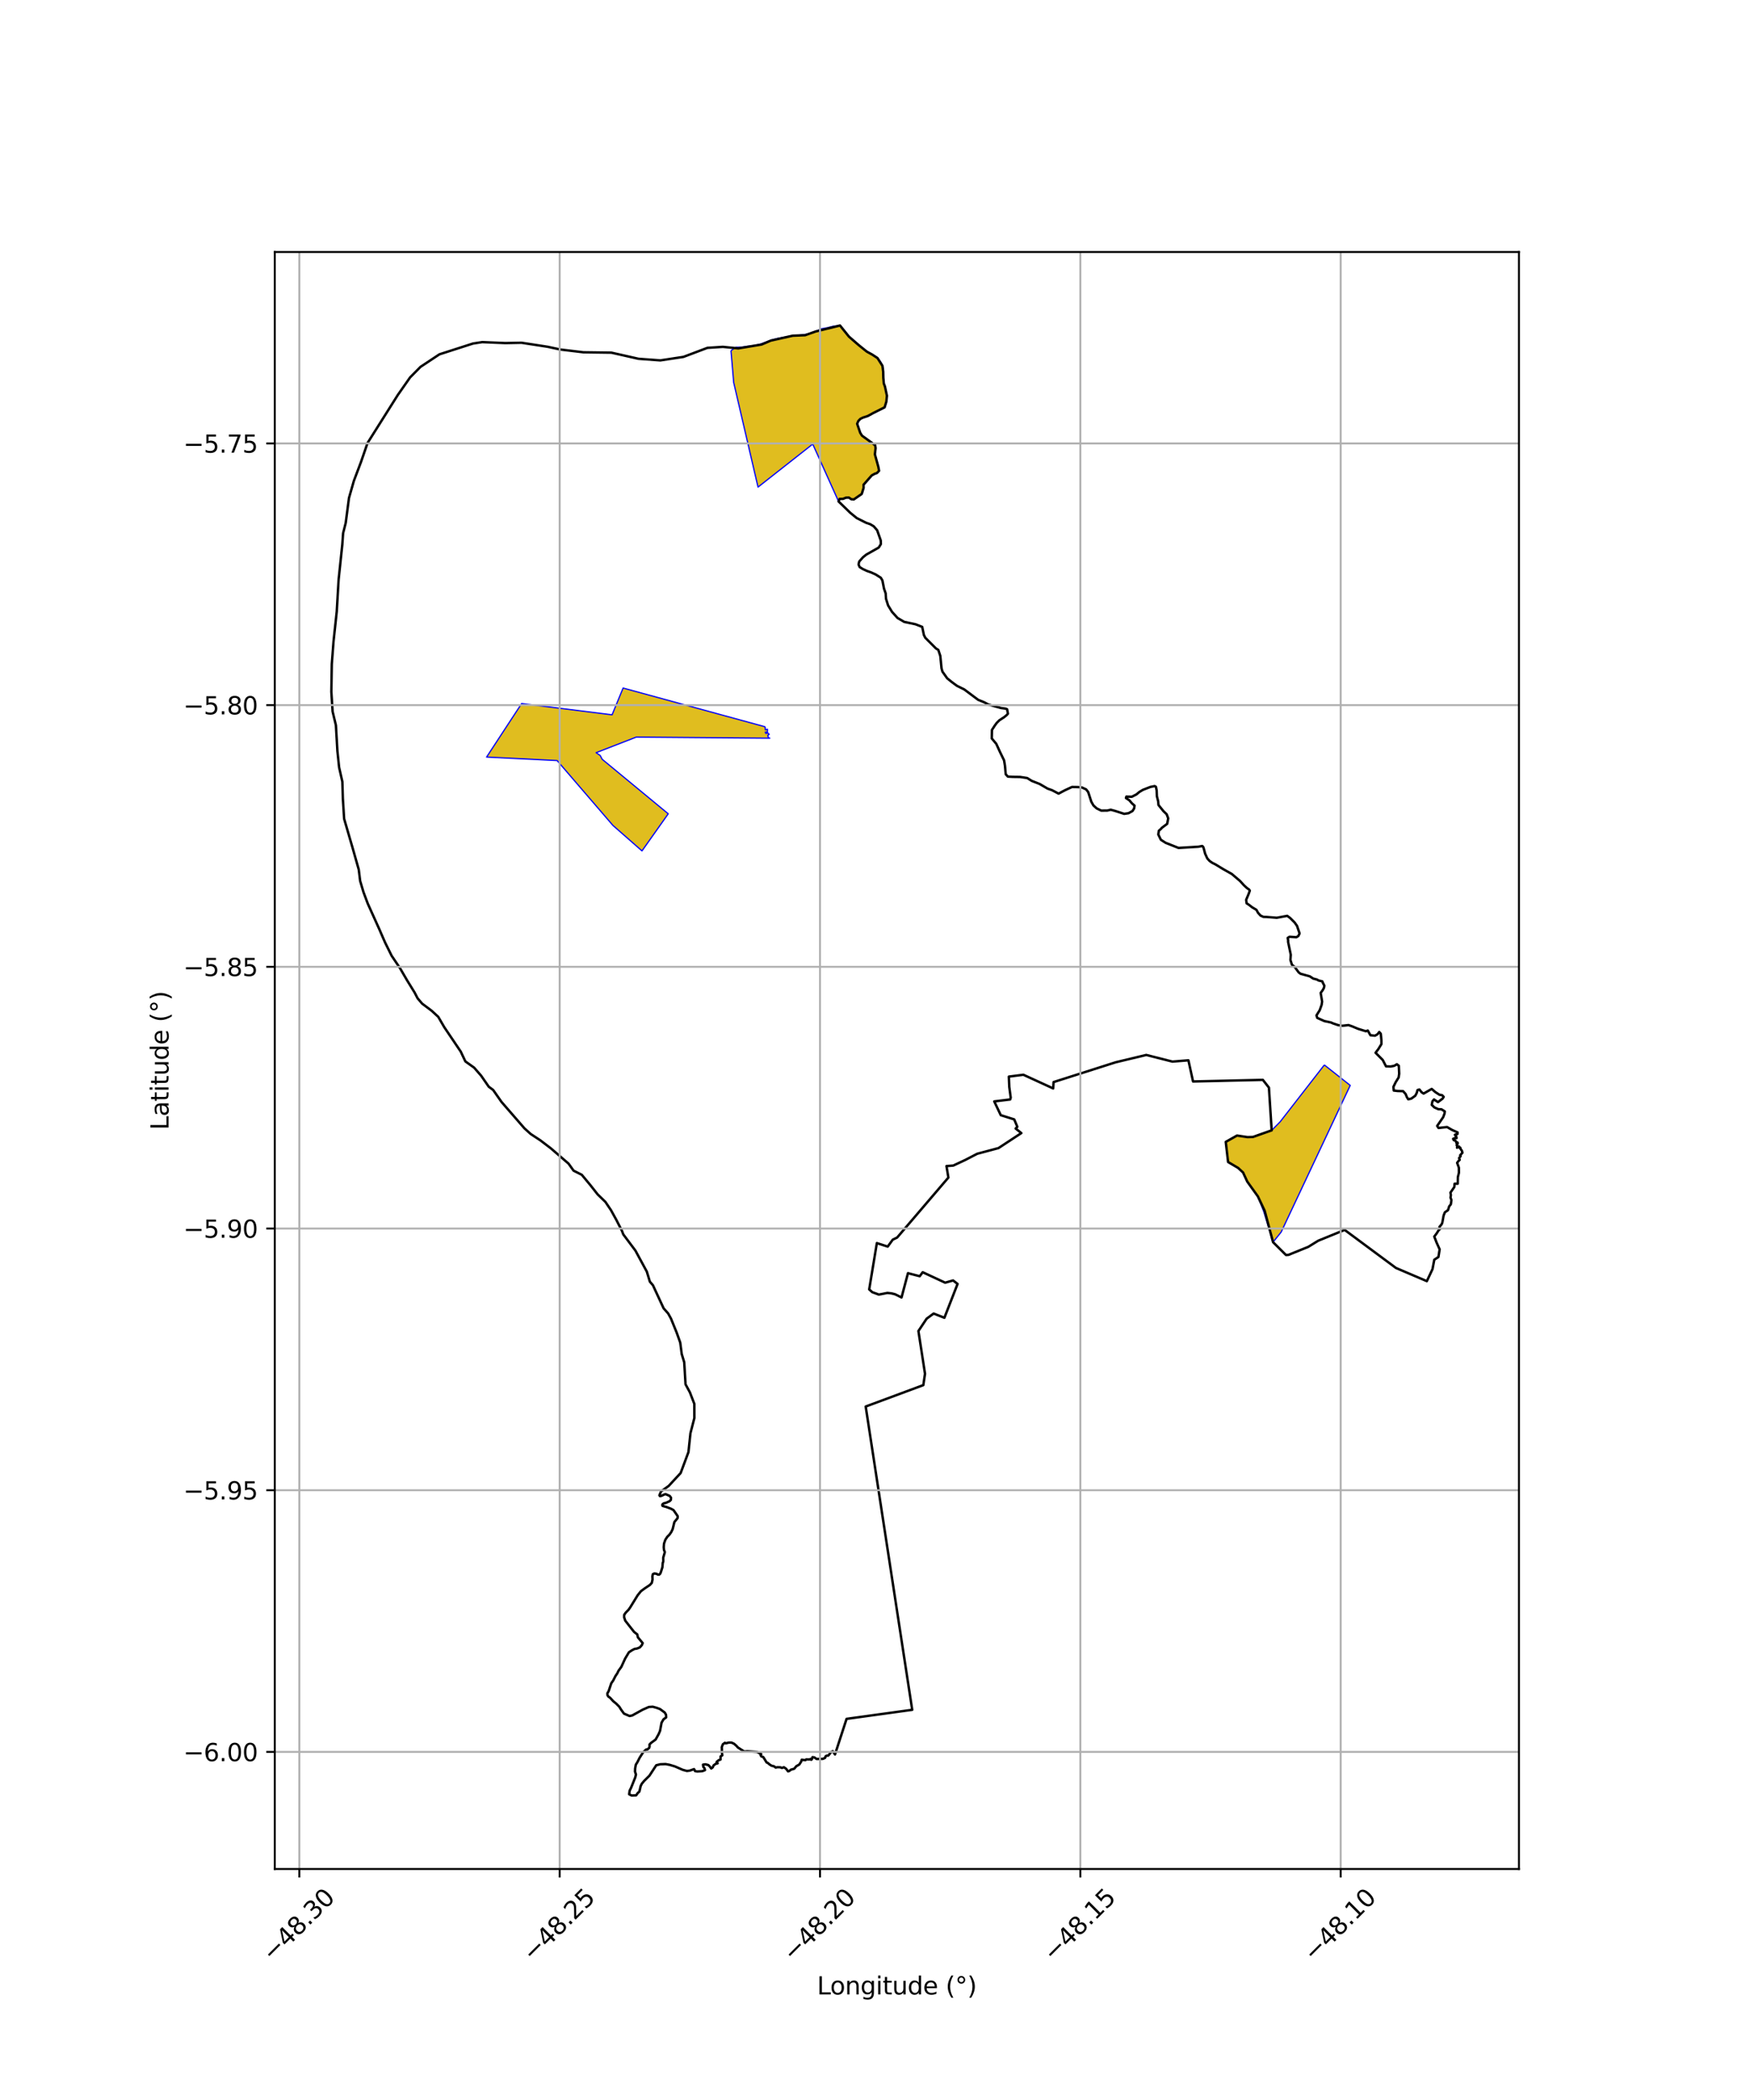 <?xml version="1.0" encoding="utf-8" standalone="no"?>
<!DOCTYPE svg PUBLIC "-//W3C//DTD SVG 1.1//EN"
  "http://www.w3.org/Graphics/SVG/1.1/DTD/svg11.dtd">
<svg xmlns:xlink="http://www.w3.org/1999/xlink" width="720pt" height="864pt" viewBox="0 0 720 864" xmlns="http://www.w3.org/2000/svg" version="1.1">
 <defs>
  <style type="text/css">*{stroke-linejoin: round; stroke-linecap: butt}</style>
 </defs>
 <g id="figure_1">
  <g id="patch_1">
   <path d="M 0 864 
L 720 864 
L 720 0 
L 0 0 
z
" style="fill: #ffffff"/>
  </g>
  <g id="axes_1">
   <g id="patch_2">
    <path d="M 113.059 768.96 
L 624.941 768.96 
L 624.941 103.68 
L 113.059 103.68 
z
" style="fill: #ffffff"/>
   </g>
   <g id="PatchCollection_1">
    <path d="M 314.812 299.025 
L 314.868 299.849 
L 314.886 300.275 
L 315.776 300.049 
L 315.744 301.163 
L 314.865 301.213 
L 315.046 301.752 
L 316.015 301.611 
L 316.46 302.137 
L 315.882 302.562 
L 316.126 303.458 
L 316.719 303.725 
L 261.792 303.265 
L 261.524 303.368 
L 245.249 309.675 
L 246.947 310.835 
L 247.751 312.382 
L 272.292 332.643 
L 274.936 334.813 
L 264.132 350.085 
L 252.156 339.585 
L 229.213 312.912 
L 200.192 311.48 
L 214.615 289.453 
L 251.826 294.094 
L 256.362 283.082 
L 314.812 299.025 
" clip-path="url(#p21a86782b3)" style="fill: #e0bd1f; stroke: #0000ff; stroke-width: 0.5"/>
    <path d="M 300.745 144.283 
L 302.722 142.907 
L 305.119 142.813 
L 307.549 142.463 
L 310.178 142.174 
L 312.711 141.622 
L 315.06 140.772 
L 317.487 139.86 
L 319.985 139.218 
L 322.64 138.743 
L 325.204 138.337 
L 327.899 138.022 
L 330.552 137.7 
L 333.059 137.286 
L 335.449 136.395 
L 337.906 135.274 
L 340.376 134.851 
L 342.979 134.175 
L 345.632 133.959 
L 346.3 134.904 
L 346.966 135.829 
L 347.722 136.672 
L 348.555 137.609 
L 349.371 138.53 
L 350.215 139.465 
L 351.161 140.342 
L 352.232 141.268 
L 353.363 142.008 
L 354.325 142.807 
L 355.566 143.857 
L 356.63 144.663 
L 357.761 145.396 
L 358.897 145.906 
L 359.898 146.635 
L 361.001 147.307 
L 361.864 148.248 
L 362.563 149.288 
L 363.067 150.507 
L 363.378 151.665 
L 363.372 152.937 
L 363.341 154.142 
L 363.427 155.42 
L 363.602 156.661 
L 363.627 157.798 
L 364.086 158.99 
L 364.391 160.304 
L 364.657 161.549 
L 364.908 162.81 
L 364.788 163.886 
L 364.683 165.2 
L 364.406 166.427 
L 363.953 167.594 
L 362.858 168.341 
L 361.641 168.729 
L 360.406 169.355 
L 359.297 169.925 
L 358.251 170.56 
L 357.07 171.146 
L 355.981 171.475 
L 354.995 171.836 
L 353.978 172.34 
L 353.168 173.18 
L 352.653 174.344 
L 353.036 175.607 
L 353.431 176.811 
L 353.919 178.066 
L 354.661 179.249 
L 355.69 180.148 
L 356.76 180.803 
L 358.087 181.626 
L 359.206 182.433 
L 360.068 183.176 
L 360.242 184.38 
L 360.02 185.481 
L 359.953 186.931 
L 360.259 188.107 
L 360.549 189.204 
L 360.956 190.576 
L 361.38 192.101 
L 361.676 193.703 
L 360.81 194.608 
L 359.862 194.941 
L 358.648 195.617 
L 357.588 196.598 
L 356.915 197.645 
L 356.183 198.433 
L 355.292 199.431 
L 355.3 200.751 
L 355.079 202.015 
L 354.541 203.233 
L 353.436 203.933 
L 352.32 204.811 
L 351.27 205.491 
L 350.228 205.392 
L 349.262 204.71 
L 348.026 204.763 
L 346.851 205.24 
L 345.432 205.269 
L 345.008 206.313 
L 334.384 182.71 
L 311.872 200.415 
L 301.861 157.378 
L 300.745 144.283 
" clip-path="url(#p21a86782b3)" style="fill: #e0bd1f; stroke: #0000ff; stroke-width: 0.5"/>
    <path d="M 544.867 438.145 
L 555.52 446.565 
L 527.097 506.928 
L 523.773 511.057 
L 519.93 498.447 
L 517.51 492.207 
L 513.162 486.149 
L 511.43 482.406 
L 509.39 480.515 
L 505.27 478.09 
L 504.309 469.804 
L 508.943 467.193 
L 513.614 467.899 
L 515.497 467.778 
L 523.2 465.054 
L 526.663 461.566 
L 544.867 438.145 
" clip-path="url(#p21a86782b3)" style="fill: #e0bd1f; stroke: #0000ff; stroke-width: 0.5"/>
   </g>
   <g id="PatchCollection_2">
    <path d="M 272.007 613.566 
L 275.107 611.366 
L 280.041 606.045 
L 283.25 597.428 
L 284.066 589.67 
L 285.676 583.448 
L 285.666 577.586 
L 283.837 572.845 
L 282.047 569.53 
L 281.506 560.478 
L 280.485 557.098 
L 279.869 552.39 
L 278.407 548.284 
L 276.065 542.511 
L 274.882 540.371 
L 273.041 538.306 
L 268.621 528.756 
L 267.376 527.324 
L 266.112 523.17 
L 261.425 514.528 
L 256.439 507.871 
L 255.88 506.394 
L 253.534 501.812 
L 251.37 497.891 
L 249.088 494.511 
L 245.893 491.409 
L 242.888 487.592 
L 239.364 483.345 
L 235.983 481.641 
L 233.911 478.742 
L 226.614 472.441 
L 222.341 469.184 
L 218.345 466.556 
L 215.76 464.221 
L 206.356 453.392 
L 202.887 448.435 
L 201.093 447.111 
L 197.934 442.549 
L 195.044 439.241 
L 191.461 436.691 
L 189.583 432.694 
L 182.782 422.607 
L 180.303 418.341 
L 177.58 415.843 
L 173.684 412.921 
L 171.811 410.724 
L 170.565 408.327 
L 167.476 403.319 
L 164.569 398.328 
L 161.146 393.254 
L 158.433 387.775 
L 156.025 382.232 
L 151.321 371.798 
L 149.556 367.082 
L 148.18 362.454 
L 147.598 357.758 
L 145.203 349.315 
L 141.585 336.873 
L 141.058 328.504 
L 140.856 321.612 
L 139.519 315.704 
L 138.826 309.119 
L 138.2 298.392 
L 136.84 292.738 
L 136.326 284.641 
L 136.509 273.265 
L 137.218 263.933 
L 138.551 251.598 
L 139.301 238.629 
L 140.828 224.116 
L 141.168 219.347 
L 142.234 215.152 
L 143.578 204.881 
L 145.577 197.881 
L 148.523 190.076 
L 151.218 182.251 
L 163.646 162.543 
L 168.734 155.267 
L 172.993 150.951 
L 180.801 145.776 
L 194.6 141.339 
L 198.415 140.751 
L 207.885 141.15 
L 214.553 141.017 
L 225.375 142.685 
L 230.64 143.816 
L 240.02 144.937 
L 251.537 145.092 
L 262.698 147.614 
L 271.682 148.277 
L 281.197 146.832 
L 291.052 143.114 
L 297.409 142.705 
L 303.743 143.335 
L 313.316 141.75 
L 317.118 140.139 
L 326.137 138.122 
L 331.255 137.915 
L 335.572 136.38 
L 345.603 133.92 
L 349.296 138.51 
L 353.421 142.084 
L 356.63 144.663 
L 358.897 145.906 
L 361.021 147.307 
L 363.067 150.507 
L 363.372 152.937 
L 363.427 155.42 
L 363.627 157.798 
L 364.086 158.99 
L 364.908 162.81 
L 364.683 165.2 
L 363.953 167.594 
L 359.297 169.925 
L 357.07 171.146 
L 354.995 171.836 
L 353.978 172.34 
L 353.168 173.18 
L 352.653 174.344 
L 353.919 178.066 
L 354.661 179.249 
L 360.068 183.176 
L 360.242 184.38 
L 359.953 186.931 
L 361.38 192.101 
L 361.676 193.703 
L 360.81 194.608 
L 359.862 194.941 
L 358.648 195.617 
L 355.292 199.431 
L 355.3 200.751 
L 354.541 203.233 
L 351.27 205.491 
L 350.228 205.392 
L 349.262 204.71 
L 348.026 204.763 
L 346.851 205.24 
L 345.432 205.269 
L 345.008 206.313 
L 349.786 210.946 
L 352.471 213.141 
L 356.31 215.073 
L 358.054 215.682 
L 359.495 216.556 
L 360.89 218.18 
L 362.367 222.357 
L 362.418 223.848 
L 361.544 225.273 
L 356.399 228.191 
L 355.046 229.289 
L 353.511 231.024 
L 353.235 232.23 
L 353.675 233.293 
L 354.935 234.083 
L 356.625 234.875 
L 358.479 235.537 
L 360.265 236.352 
L 362.382 237.692 
L 363.046 238.807 
L 363.71 242.192 
L 364.387 244.144 
L 364.527 246.336 
L 365.385 249.083 
L 367.008 251.742 
L 369.275 254.253 
L 372.036 255.867 
L 376.637 256.829 
L 379.419 257.916 
L 380.111 261.237 
L 380.703 262.414 
L 385.061 266.774 
L 386.05 267.392 
L 386.868 269.866 
L 387.373 274.967 
L 387.752 276.329 
L 389.688 279.061 
L 391.578 280.595 
L 393.709 282.161 
L 396.739 283.666 
L 402.413 287.912 
L 404.899 288.93 
L 406.657 289.854 
L 411.809 291.297 
L 413.772 291.555 
L 414.353 291.807 
L 414.687 293.633 
L 414.14 294.243 
L 413.17 295.04 
L 411.179 296.333 
L 410.112 297.388 
L 409.31 298.481 
L 408.119 300.314 
L 408.049 303.822 
L 409.895 306.032 
L 411.374 309.281 
L 413.107 312.844 
L 413.474 315.07 
L 413.781 318.553 
L 414.674 319.514 
L 416.641 319.624 
L 419.715 319.663 
L 422.624 320.11 
L 424.501 321.279 
L 427.749 322.557 
L 431.008 324.456 
L 432.843 325.106 
L 435.534 326.521 
L 438.276 325.065 
L 441.05 323.789 
L 443.55 323.827 
L 445.171 324.002 
L 446.863 324.779 
L 447.715 325.875 
L 449.005 329.864 
L 449.879 331.388 
L 451.189 332.588 
L 453.069 333.497 
L 455.525 333.49 
L 456.991 333.151 
L 458.691 333.605 
L 462.511 334.841 
L 464.308 334.578 
L 465.939 333.674 
L 466.607 332.636 
L 466.786 331.471 
L 465.652 330.451 
L 464.692 329.3 
L 463.246 328.33 
L 463.428 327.736 
L 463.819 327.77 
L 465.668 327.813 
L 467.585 326.822 
L 468.709 325.878 
L 470.228 324.958 
L 473.315 323.765 
L 475.057 323.424 
L 475.58 323.714 
L 475.881 325.219 
L 475.97 327.566 
L 476.499 329.7 
L 476.634 331.208 
L 478.675 333.732 
L 479.989 334.989 
L 480.635 336.687 
L 480.212 338.944 
L 477.922 340.663 
L 477.775 340.913 
L 476.782 341.803 
L 476.556 343.334 
L 477.612 345.499 
L 479.554 346.752 
L 484.874 348.859 
L 493.04 348.367 
L 494.599 348.073 
L 494.987 348.364 
L 495.277 349.148 
L 495.804 351.179 
L 496.706 353.161 
L 497.662 354.222 
L 498.729 354.974 
L 500.029 355.62 
L 503.357 357.641 
L 506.812 359.587 
L 510.192 362.471 
L 511.81 364.245 
L 513.001 365.344 
L 513.942 366.006 
L 514.205 366.45 
L 513.749 367.738 
L 512.701 370.223 
L 512.896 371.649 
L 513.898 372.301 
L 515.176 373.29 
L 516.927 374.332 
L 517.593 375.555 
L 518.616 376.692 
L 519.823 377.24 
L 521.125 377.266 
L 525.295 377.597 
L 529.601 376.812 
L 530.745 377.644 
L 532.67 379.565 
L 533.639 380.944 
L 534.681 384.037 
L 534.188 385.087 
L 533.375 385.601 
L 530.566 385.413 
L 529.794 385.889 
L 529.971 386.867 
L 529.96 387.531 
L 531.062 392.806 
L 530.92 394.966 
L 531.542 396.924 
L 532.704 397.868 
L 534.308 400.057 
L 535.081 400.634 
L 538.911 401.703 
L 540.246 402.597 
L 541.85 403.018 
L 542.468 403.391 
L 544.029 403.758 
L 544.29 404.396 
L 544.875 405.531 
L 544.707 406.447 
L 544.203 407.375 
L 543.366 408.507 
L 543.953 412.061 
L 543.755 413.423 
L 542.967 415.63 
L 541.63 417.772 
L 541.956 418.791 
L 544.861 420.093 
L 547.597 420.678 
L 548.49 421.071 
L 550.519 421.754 
L 552.273 422.029 
L 554.827 421.749 
L 556.31 422.269 
L 558.718 423.277 
L 561.975 424.287 
L 562.735 423.986 
L 563.837 425.928 
L 565.717 426.113 
L 566.797 425.491 
L 567.455 424.587 
L 568.096 425.311 
L 568.357 428.06 
L 568.357 429.572 
L 567.091 431.619 
L 565.947 433.139 
L 568.889 436.093 
L 570.248 438.719 
L 572.155 438.784 
L 573.619 438.509 
L 574.718 437.855 
L 575.515 438.495 
L 575.663 441.758 
L 575.441 443.295 
L 574.235 445.233 
L 573.297 447.158 
L 573.434 448.682 
L 574.959 448.864 
L 577.269 448.939 
L 578.311 450.102 
L 578.829 451.382 
L 579.399 452.283 
L 580.662 451.987 
L 582.261 450.837 
L 582.873 449.697 
L 583.211 448.489 
L 583.981 448.244 
L 584.884 449.391 
L 585.721 449.924 
L 589.041 448.017 
L 590.517 449.294 
L 592.23 450.415 
L 593.311 450.58 
L 593.972 451.278 
L 593.524 452.005 
L 591.626 453.439 
L 589.99 452.353 
L 589.345 453.114 
L 589.057 454.56 
L 590.136 455.608 
L 591.781 456.359 
L 593.039 456.385 
L 594.424 457.26 
L 594.327 458.138 
L 593.769 459.633 
L 591.291 463.236 
L 591.851 464.09 
L 595.373 463.7 
L 597.424 464.885 
L 599.691 465.904 
L 599.656 466.549 
L 598.586 466.877 
L 599.194 467.73 
L 599.269 468.263 
L 598.762 468.19 
L 597.864 468.539 
L 598.123 469.094 
L 598.587 469.175 
L 599.14 469.729 
L 599.193 470.232 
L 599.699 470.081 
L 599.757 470.482 
L 599.301 471.114 
L 599.537 471.507 
L 599.466 472.206 
L 599.934 471.686 
L 600.375 471.767 
L 600.394 472.2 
L 600.83 472.244 
L 600.873 472.633 
L 601.5 473.515 
L 601.674 474.285 
L 600.751 475.309 
L 600.954 475.669 
L 600.3 476.486 
L 600.561 477.203 
L 600.003 477.747 
L 599.506 478.424 
L 600.228 480.434 
L 600.243 482.516 
L 599.806 484.273 
L 599.759 487.001 
L 598.463 487.025 
L 598.36 488.355 
L 596.762 490.661 
L 596.924 491.668 
L 596.788 492.77 
L 597.15 493.711 
L 596.926 495.49 
L 596.241 496.323 
L 595.747 497.901 
L 594.469 498.77 
L 593.938 500.122 
L 593.45 502.849 
L 593.177 503.641 
L 592.223 504.792 
L 592.435 505.66 
L 591.815 506.275 
L 591.124 507.395 
L 590.103 508.765 
L 591.065 511.256 
L 592.316 514.019 
L 591.809 517.167 
L 590.11 518.284 
L 589.376 522.147 
L 587.045 527.104 
L 574.346 521.685 
L 553.236 506.027 
L 542.36 510.465 
L 538.256 512.996 
L 530.124 516.289 
L 529.091 516.349 
L 523.773 511.057 
L 520.311 498.138 
L 517.51 492.207 
L 513.162 486.149 
L 511.43 482.406 
L 509.39 480.515 
L 505.27 478.09 
L 504.309 469.804 
L 508.943 467.193 
L 513.222 467.84 
L 515.497 467.778 
L 523.2 465.054 
L 522.072 447.476 
L 519.576 444.288 
L 490.855 444.951 
L 488.942 436.239 
L 482.365 436.771 
L 471.599 434.04 
L 459.025 437.053 
L 433.476 445.196 
L 433.309 447.816 
L 421.047 442.186 
L 415.07 442.952 
L 415.246 447.208 
L 415.837 451.61 
L 415.613 452.354 
L 409.065 453.152 
L 411.743 458.816 
L 417.275 460.555 
L 418.563 463.601 
L 417.87 464.313 
L 420.208 466.183 
L 410.812 472.356 
L 402.044 474.698 
L 397.184 477.22 
L 392.207 479.546 
L 389.406 479.758 
L 390.191 484.488 
L 369.113 509.158 
L 367.309 510.031 
L 365.226 512.883 
L 360.765 511.447 
L 357.61 530.496 
L 358.864 531.625 
L 361.58 532.628 
L 365.093 531.943 
L 366.74 532.122 
L 368.278 532.504 
L 370.918 533.814 
L 373.564 523.826 
L 378.396 525.073 
L 379.63 523.429 
L 388.869 527.734 
L 392.127 526.812 
L 393.973 528.246 
L 388.547 542.179 
L 384.127 540.424 
L 381.234 542.558 
L 377.863 547.621 
L 380.578 565.211 
L 379.883 569.878 
L 356.173 578.686 
L 375.309 703.465 
L 348.304 707.191 
L 343.539 721.829 
L 342.615 720.498 
L 341.984 720.802 
L 340.798 722.286 
L 340.092 722.333 
L 339.668 722.593 
L 339.461 723.246 
L 338.542 723.649 
L 335.974 723.698 
L 335.046 723.05 
L 334.282 722.943 
L 334.012 723.842 
L 333.717 724.025 
L 333.616 723.672 
L 333.026 723.885 
L 331.697 723.86 
L 331.38 724.179 
L 329.845 724.014 
L 329.656 724.721 
L 328.837 725.99 
L 327.602 726.681 
L 326.784 727.707 
L 325.371 728.115 
L 324.744 728.631 
L 324.233 728.792 
L 323.394 727.689 
L 322.505 727.089 
L 321.737 727.382 
L 320.981 727.114 
L 319.894 727.072 
L 319.132 727.229 
L 318.449 726.7 
L 317.448 726.469 
L 316.585 725.926 
L 315.847 725.278 
L 315.417 725.147 
L 314.043 722.924 
L 313.21 722.614 
L 312.897 722.011 
L 313.194 721.712 
L 311.424 720.779 
L 307.468 720.527 
L 306.213 720.634 
L 303.576 718.955 
L 302.942 718.242 
L 302 717.431 
L 300.98 716.957 
L 299.806 716.954 
L 298.615 717.259 
L 298.239 717.042 
L 297.397 717.65 
L 296.947 718.883 
L 297.006 719.606 
L 296.988 720.859 
L 297.181 722.186 
L 296.463 722.637 
L 296.436 723.93 
L 295.681 724.207 
L 294.842 724.879 
L 295.257 725.482 
L 294.473 725.68 
L 293.595 726.328 
L 293.255 727.13 
L 292.621 727.605 
L 292.077 726.848 
L 291.42 726.19 
L 290.229 725.892 
L 289.232 726.039 
L 289.386 726.966 
L 289.844 727.519 
L 290.05 728.279 
L 289.137 728.647 
L 288.579 728.737 
L 286.841 728.836 
L 285.966 728.677 
L 285.561 727.865 
L 283.789 728.479 
L 282.633 728.631 
L 280.887 728.155 
L 277.651 726.746 
L 275.503 726.105 
L 273.836 725.794 
L 271.656 725.869 
L 269.995 726.285 
L 267.191 730.574 
L 265.041 732.697 
L 264.066 733.862 
L 263.594 734.816 
L 263.066 737.11 
L 262.407 737.681 
L 261.721 738.663 
L 259.847 738.72 
L 258.851 738.214 
L 259.051 736.738 
L 259.626 735.602 
L 261.357 731.285 
L 261.651 730.086 
L 261.266 728.883 
L 261.32 727.571 
L 261.608 726.012 
L 262.209 725.068 
L 263.171 723.185 
L 264.591 720.949 
L 265.865 719.783 
L 266.378 719.76 
L 267.116 719.105 
L 267.241 718.585 
L 267.238 717.721 
L 267.813 717.12 
L 269.742 715.693 
L 270.973 713.487 
L 271.562 712.124 
L 272.185 708.759 
L 272.984 707.385 
L 274.081 706.584 
L 274.013 705.483 
L 273.491 704.585 
L 271.534 703.151 
L 270.139 702.637 
L 268.556 702.198 
L 266.928 702.306 
L 264.422 703.414 
L 260.096 705.802 
L 259.022 706.022 
L 256.723 705.028 
L 255.558 703.427 
L 254.76 702.158 
L 253.513 700.906 
L 252.305 699.93 
L 250.996 698.489 
L 250.276 698.006 
L 249.93 697.422 
L 249.891 696.677 
L 250.408 695.81 
L 251.501 692.535 
L 252.293 691.405 
L 253.213 689.581 
L 253.956 688.481 
L 254.505 687.353 
L 255.636 685.794 
L 257.205 682.379 
L 258.749 679.801 
L 260.044 678.945 
L 261.072 678.414 
L 262.049 678.27 
L 263.232 677.8 
L 264.069 676.856 
L 264.415 676.007 
L 262.44 673.634 
L 262.196 672.449 
L 260.876 671.412 
L 257.263 666.813 
L 256.783 665.385 
L 256.806 664.415 
L 257.444 663.481 
L 258.628 662.268 
L 259.287 661.324 
L 262.342 656.359 
L 263.697 654.669 
L 265.287 653.491 
L 267.366 652.11 
L 268.177 651.228 
L 268.462 649.847 
L 268.411 648.527 
L 268.591 647.673 
L 269.208 647.367 
L 270.134 647.512 
L 270.649 647.828 
L 271.204 647.851 
L 271.661 647.422 
L 271.917 646.769 
L 272.536 644.78 
L 272.667 643.097 
L 272.893 642.402 
L 272.875 640.84 
L 273.542 638.578 
L 273.187 637.714 
L 273.076 636.594 
L 273.203 635.046 
L 273.75 633.49 
L 274.55 632.269 
L 275.46 631.361 
L 276.175 630.332 
L 276.756 629.117 
L 277.463 626.206 
L 278.785 624.599 
L 278.821 623.78 
L 277.115 621.315 
L 276.136 620.76 
L 274.199 620.025 
L 272.6 619.57 
L 272.47 619.168 
L 272.667 618.779 
L 273.252 618.461 
L 273.951 618.319 
L 275.475 617.642 
L 276.014 617.095 
L 276.075 616.194 
L 275.545 615.469 
L 273.805 614.714 
L 273.135 614.955 
L 272.181 615.421 
L 271.524 615.553 
L 271.301 615.2 
L 272.007 613.566 
L 272.007 613.566 
" clip-path="url(#p21a86782b3)" style="fill: none; stroke: #000000"/>
   </g>
   <g id="matplotlib.axis_1">
    <g id="xtick_1">
     <g id="line2d_1">
      <path d="M 123.159 768.96 
L 123.159 103.68 
" clip-path="url(#p21a86782b3)" style="fill: none; stroke: #b0b0b0; stroke-width: 0.8; stroke-linecap: square"/>
     </g>
     <g id="line2d_2">
      <defs>
       <path id="m578b4b5e34" d="M 0 0 
L 0 3.5 
" style="stroke: #000000; stroke-width: 0.8"/>
      </defs>
      <g>
       <use xlink:href="#m578b4b5e34" x="123.159" y="768.96" style="stroke: #000000; stroke-width: 0.8"/>
      </g>
     </g>
     <g id="text_1">
      <!-- −48.30 -->
      <g transform="translate(112.026 807.501) rotate(-45) scale(0.1 -0.1)">
       <defs>
        <path id="DejaVuSans-2212" d="M 678 2272 
L 4684 2272 
L 4684 1741 
L 678 1741 
L 678 2272 
z
" transform="scale(0.016)"/>
        <path id="DejaVuSans-34" d="M 2419 4116 
L 825 1625 
L 2419 1625 
L 2419 4116 
z
M 2253 4666 
L 3047 4666 
L 3047 1625 
L 3713 1625 
L 3713 1100 
L 3047 1100 
L 3047 0 
L 2419 0 
L 2419 1100 
L 313 1100 
L 313 1709 
L 2253 4666 
z
" transform="scale(0.016)"/>
        <path id="DejaVuSans-38" d="M 2034 2216 
Q 1584 2216 1326 1975 
Q 1069 1734 1069 1313 
Q 1069 891 1326 650 
Q 1584 409 2034 409 
Q 2484 409 2743 651 
Q 3003 894 3003 1313 
Q 3003 1734 2745 1975 
Q 2488 2216 2034 2216 
z
M 1403 2484 
Q 997 2584 770 2862 
Q 544 3141 544 3541 
Q 544 4100 942 4425 
Q 1341 4750 2034 4750 
Q 2731 4750 3128 4425 
Q 3525 4100 3525 3541 
Q 3525 3141 3298 2862 
Q 3072 2584 2669 2484 
Q 3125 2378 3379 2068 
Q 3634 1759 3634 1313 
Q 3634 634 3220 271 
Q 2806 -91 2034 -91 
Q 1263 -91 848 271 
Q 434 634 434 1313 
Q 434 1759 690 2068 
Q 947 2378 1403 2484 
z
M 1172 3481 
Q 1172 3119 1398 2916 
Q 1625 2713 2034 2713 
Q 2441 2713 2670 2916 
Q 2900 3119 2900 3481 
Q 2900 3844 2670 4047 
Q 2441 4250 2034 4250 
Q 1625 4250 1398 4047 
Q 1172 3844 1172 3481 
z
" transform="scale(0.016)"/>
        <path id="DejaVuSans-2e" d="M 684 794 
L 1344 794 
L 1344 0 
L 684 0 
L 684 794 
z
" transform="scale(0.016)"/>
        <path id="DejaVuSans-33" d="M 2597 2516 
Q 3050 2419 3304 2112 
Q 3559 1806 3559 1356 
Q 3559 666 3084 287 
Q 2609 -91 1734 -91 
Q 1441 -91 1130 -33 
Q 819 25 488 141 
L 488 750 
Q 750 597 1062 519 
Q 1375 441 1716 441 
Q 2309 441 2620 675 
Q 2931 909 2931 1356 
Q 2931 1769 2642 2001 
Q 2353 2234 1838 2234 
L 1294 2234 
L 1294 2753 
L 1863 2753 
Q 2328 2753 2575 2939 
Q 2822 3125 2822 3475 
Q 2822 3834 2567 4026 
Q 2313 4219 1838 4219 
Q 1578 4219 1281 4162 
Q 984 4106 628 3988 
L 628 4550 
Q 988 4650 1302 4700 
Q 1616 4750 1894 4750 
Q 2613 4750 3031 4423 
Q 3450 4097 3450 3541 
Q 3450 3153 3228 2886 
Q 3006 2619 2597 2516 
z
" transform="scale(0.016)"/>
        <path id="DejaVuSans-30" d="M 2034 4250 
Q 1547 4250 1301 3770 
Q 1056 3291 1056 2328 
Q 1056 1369 1301 889 
Q 1547 409 2034 409 
Q 2525 409 2770 889 
Q 3016 1369 3016 2328 
Q 3016 3291 2770 3770 
Q 2525 4250 2034 4250 
z
M 2034 4750 
Q 2819 4750 3233 4129 
Q 3647 3509 3647 2328 
Q 3647 1150 3233 529 
Q 2819 -91 2034 -91 
Q 1250 -91 836 529 
Q 422 1150 422 2328 
Q 422 3509 836 4129 
Q 1250 4750 2034 4750 
z
" transform="scale(0.016)"/>
       </defs>
       <use xlink:href="#DejaVuSans-2212"/>
       <use xlink:href="#DejaVuSans-34" transform="translate(83.789 0)"/>
       <use xlink:href="#DejaVuSans-38" transform="translate(147.412 0)"/>
       <use xlink:href="#DejaVuSans-2e" transform="translate(211.035 0)"/>
       <use xlink:href="#DejaVuSans-33" transform="translate(242.822 0)"/>
       <use xlink:href="#DejaVuSans-30" transform="translate(306.445 0)"/>
      </g>
     </g>
    </g>
    <g id="xtick_2">
     <g id="line2d_3">
      <path d="M 230.267 768.96 
L 230.267 103.68 
" clip-path="url(#p21a86782b3)" style="fill: none; stroke: #b0b0b0; stroke-width: 0.8; stroke-linecap: square"/>
     </g>
     <g id="line2d_4">
      <g>
       <use xlink:href="#m578b4b5e34" x="230.267" y="768.96" style="stroke: #000000; stroke-width: 0.8"/>
      </g>
     </g>
     <g id="text_2">
      <!-- −48.25 -->
      <g transform="translate(219.134 807.501) rotate(-45) scale(0.1 -0.1)">
       <defs>
        <path id="DejaVuSans-32" d="M 1228 531 
L 3431 531 
L 3431 0 
L 469 0 
L 469 531 
Q 828 903 1448 1529 
Q 2069 2156 2228 2338 
Q 2531 2678 2651 2914 
Q 2772 3150 2772 3378 
Q 2772 3750 2511 3984 
Q 2250 4219 1831 4219 
Q 1534 4219 1204 4116 
Q 875 4013 500 3803 
L 500 4441 
Q 881 4594 1212 4672 
Q 1544 4750 1819 4750 
Q 2544 4750 2975 4387 
Q 3406 4025 3406 3419 
Q 3406 3131 3298 2873 
Q 3191 2616 2906 2266 
Q 2828 2175 2409 1742 
Q 1991 1309 1228 531 
z
" transform="scale(0.016)"/>
        <path id="DejaVuSans-35" d="M 691 4666 
L 3169 4666 
L 3169 4134 
L 1269 4134 
L 1269 2991 
Q 1406 3038 1543 3061 
Q 1681 3084 1819 3084 
Q 2600 3084 3056 2656 
Q 3513 2228 3513 1497 
Q 3513 744 3044 326 
Q 2575 -91 1722 -91 
Q 1428 -91 1123 -41 
Q 819 9 494 109 
L 494 744 
Q 775 591 1075 516 
Q 1375 441 1709 441 
Q 2250 441 2565 725 
Q 2881 1009 2881 1497 
Q 2881 1984 2565 2268 
Q 2250 2553 1709 2553 
Q 1456 2553 1204 2497 
Q 953 2441 691 2322 
L 691 4666 
z
" transform="scale(0.016)"/>
       </defs>
       <use xlink:href="#DejaVuSans-2212"/>
       <use xlink:href="#DejaVuSans-34" transform="translate(83.789 0)"/>
       <use xlink:href="#DejaVuSans-38" transform="translate(147.412 0)"/>
       <use xlink:href="#DejaVuSans-2e" transform="translate(211.035 0)"/>
       <use xlink:href="#DejaVuSans-32" transform="translate(242.822 0)"/>
       <use xlink:href="#DejaVuSans-35" transform="translate(306.445 0)"/>
      </g>
     </g>
    </g>
    <g id="xtick_3">
     <g id="line2d_5">
      <path d="M 337.374 768.96 
L 337.374 103.68 
" clip-path="url(#p21a86782b3)" style="fill: none; stroke: #b0b0b0; stroke-width: 0.8; stroke-linecap: square"/>
     </g>
     <g id="line2d_6">
      <g>
       <use xlink:href="#m578b4b5e34" x="337.374" y="768.96" style="stroke: #000000; stroke-width: 0.8"/>
      </g>
     </g>
     <g id="text_3">
      <!-- −48.20 -->
      <g transform="translate(326.241 807.501) rotate(-45) scale(0.1 -0.1)">
       <use xlink:href="#DejaVuSans-2212"/>
       <use xlink:href="#DejaVuSans-34" transform="translate(83.789 0)"/>
       <use xlink:href="#DejaVuSans-38" transform="translate(147.412 0)"/>
       <use xlink:href="#DejaVuSans-2e" transform="translate(211.035 0)"/>
       <use xlink:href="#DejaVuSans-32" transform="translate(242.822 0)"/>
       <use xlink:href="#DejaVuSans-30" transform="translate(306.445 0)"/>
      </g>
     </g>
    </g>
    <g id="xtick_4">
     <g id="line2d_7">
      <path d="M 444.481 768.96 
L 444.481 103.68 
" clip-path="url(#p21a86782b3)" style="fill: none; stroke: #b0b0b0; stroke-width: 0.8; stroke-linecap: square"/>
     </g>
     <g id="line2d_8">
      <g>
       <use xlink:href="#m578b4b5e34" x="444.481" y="768.96" style="stroke: #000000; stroke-width: 0.8"/>
      </g>
     </g>
     <g id="text_4">
      <!-- −48.15 -->
      <g transform="translate(433.348 807.501) rotate(-45) scale(0.1 -0.1)">
       <defs>
        <path id="DejaVuSans-31" d="M 794 531 
L 1825 531 
L 1825 4091 
L 703 3866 
L 703 4441 
L 1819 4666 
L 2450 4666 
L 2450 531 
L 3481 531 
L 3481 0 
L 794 0 
L 794 531 
z
" transform="scale(0.016)"/>
       </defs>
       <use xlink:href="#DejaVuSans-2212"/>
       <use xlink:href="#DejaVuSans-34" transform="translate(83.789 0)"/>
       <use xlink:href="#DejaVuSans-38" transform="translate(147.412 0)"/>
       <use xlink:href="#DejaVuSans-2e" transform="translate(211.035 0)"/>
       <use xlink:href="#DejaVuSans-31" transform="translate(242.822 0)"/>
       <use xlink:href="#DejaVuSans-35" transform="translate(306.445 0)"/>
      </g>
     </g>
    </g>
    <g id="xtick_5">
     <g id="line2d_9">
      <path d="M 551.589 768.96 
L 551.589 103.68 
" clip-path="url(#p21a86782b3)" style="fill: none; stroke: #b0b0b0; stroke-width: 0.8; stroke-linecap: square"/>
     </g>
     <g id="line2d_10">
      <g>
       <use xlink:href="#m578b4b5e34" x="551.589" y="768.96" style="stroke: #000000; stroke-width: 0.8"/>
      </g>
     </g>
     <g id="text_5">
      <!-- −48.10 -->
      <g transform="translate(540.456 807.501) rotate(-45) scale(0.1 -0.1)">
       <use xlink:href="#DejaVuSans-2212"/>
       <use xlink:href="#DejaVuSans-34" transform="translate(83.789 0)"/>
       <use xlink:href="#DejaVuSans-38" transform="translate(147.412 0)"/>
       <use xlink:href="#DejaVuSans-2e" transform="translate(211.035 0)"/>
       <use xlink:href="#DejaVuSans-31" transform="translate(242.822 0)"/>
       <use xlink:href="#DejaVuSans-30" transform="translate(306.445 0)"/>
      </g>
     </g>
    </g>
    <g id="text_6">
     <!-- Longitude (°) -->
     <g transform="translate(336.14 820.57) scale(0.1 -0.1)">
      <defs>
       <path id="DejaVuSans-4c" d="M 628 4666 
L 1259 4666 
L 1259 531 
L 3531 531 
L 3531 0 
L 628 0 
L 628 4666 
z
" transform="scale(0.016)"/>
       <path id="DejaVuSans-6f" d="M 1959 3097 
Q 1497 3097 1228 2736 
Q 959 2375 959 1747 
Q 959 1119 1226 758 
Q 1494 397 1959 397 
Q 2419 397 2687 759 
Q 2956 1122 2956 1747 
Q 2956 2369 2687 2733 
Q 2419 3097 1959 3097 
z
M 1959 3584 
Q 2709 3584 3137 3096 
Q 3566 2609 3566 1747 
Q 3566 888 3137 398 
Q 2709 -91 1959 -91 
Q 1206 -91 779 398 
Q 353 888 353 1747 
Q 353 2609 779 3096 
Q 1206 3584 1959 3584 
z
" transform="scale(0.016)"/>
       <path id="DejaVuSans-6e" d="M 3513 2113 
L 3513 0 
L 2938 0 
L 2938 2094 
Q 2938 2591 2744 2837 
Q 2550 3084 2163 3084 
Q 1697 3084 1428 2787 
Q 1159 2491 1159 1978 
L 1159 0 
L 581 0 
L 581 3500 
L 1159 3500 
L 1159 2956 
Q 1366 3272 1645 3428 
Q 1925 3584 2291 3584 
Q 2894 3584 3203 3211 
Q 3513 2838 3513 2113 
z
" transform="scale(0.016)"/>
       <path id="DejaVuSans-67" d="M 2906 1791 
Q 2906 2416 2648 2759 
Q 2391 3103 1925 3103 
Q 1463 3103 1205 2759 
Q 947 2416 947 1791 
Q 947 1169 1205 825 
Q 1463 481 1925 481 
Q 2391 481 2648 825 
Q 2906 1169 2906 1791 
z
M 3481 434 
Q 3481 -459 3084 -895 
Q 2688 -1331 1869 -1331 
Q 1566 -1331 1297 -1286 
Q 1028 -1241 775 -1147 
L 775 -588 
Q 1028 -725 1275 -790 
Q 1522 -856 1778 -856 
Q 2344 -856 2625 -561 
Q 2906 -266 2906 331 
L 2906 616 
Q 2728 306 2450 153 
Q 2172 0 1784 0 
Q 1141 0 747 490 
Q 353 981 353 1791 
Q 353 2603 747 3093 
Q 1141 3584 1784 3584 
Q 2172 3584 2450 3431 
Q 2728 3278 2906 2969 
L 2906 3500 
L 3481 3500 
L 3481 434 
z
" transform="scale(0.016)"/>
       <path id="DejaVuSans-69" d="M 603 3500 
L 1178 3500 
L 1178 0 
L 603 0 
L 603 3500 
z
M 603 4863 
L 1178 4863 
L 1178 4134 
L 603 4134 
L 603 4863 
z
" transform="scale(0.016)"/>
       <path id="DejaVuSans-74" d="M 1172 4494 
L 1172 3500 
L 2356 3500 
L 2356 3053 
L 1172 3053 
L 1172 1153 
Q 1172 725 1289 603 
Q 1406 481 1766 481 
L 2356 481 
L 2356 0 
L 1766 0 
Q 1100 0 847 248 
Q 594 497 594 1153 
L 594 3053 
L 172 3053 
L 172 3500 
L 594 3500 
L 594 4494 
L 1172 4494 
z
" transform="scale(0.016)"/>
       <path id="DejaVuSans-75" d="M 544 1381 
L 544 3500 
L 1119 3500 
L 1119 1403 
Q 1119 906 1312 657 
Q 1506 409 1894 409 
Q 2359 409 2629 706 
Q 2900 1003 2900 1516 
L 2900 3500 
L 3475 3500 
L 3475 0 
L 2900 0 
L 2900 538 
Q 2691 219 2414 64 
Q 2138 -91 1772 -91 
Q 1169 -91 856 284 
Q 544 659 544 1381 
z
M 1991 3584 
L 1991 3584 
z
" transform="scale(0.016)"/>
       <path id="DejaVuSans-64" d="M 2906 2969 
L 2906 4863 
L 3481 4863 
L 3481 0 
L 2906 0 
L 2906 525 
Q 2725 213 2448 61 
Q 2172 -91 1784 -91 
Q 1150 -91 751 415 
Q 353 922 353 1747 
Q 353 2572 751 3078 
Q 1150 3584 1784 3584 
Q 2172 3584 2448 3432 
Q 2725 3281 2906 2969 
z
M 947 1747 
Q 947 1113 1208 752 
Q 1469 391 1925 391 
Q 2381 391 2643 752 
Q 2906 1113 2906 1747 
Q 2906 2381 2643 2742 
Q 2381 3103 1925 3103 
Q 1469 3103 1208 2742 
Q 947 2381 947 1747 
z
" transform="scale(0.016)"/>
       <path id="DejaVuSans-65" d="M 3597 1894 
L 3597 1613 
L 953 1613 
Q 991 1019 1311 708 
Q 1631 397 2203 397 
Q 2534 397 2845 478 
Q 3156 559 3463 722 
L 3463 178 
Q 3153 47 2828 -22 
Q 2503 -91 2169 -91 
Q 1331 -91 842 396 
Q 353 884 353 1716 
Q 353 2575 817 3079 
Q 1281 3584 2069 3584 
Q 2775 3584 3186 3129 
Q 3597 2675 3597 1894 
z
M 3022 2063 
Q 3016 2534 2758 2815 
Q 2500 3097 2075 3097 
Q 1594 3097 1305 2825 
Q 1016 2553 972 2059 
L 3022 2063 
z
" transform="scale(0.016)"/>
       <path id="DejaVuSans-20" transform="scale(0.016)"/>
       <path id="DejaVuSans-28" d="M 1984 4856 
Q 1566 4138 1362 3434 
Q 1159 2731 1159 2009 
Q 1159 1288 1364 580 
Q 1569 -128 1984 -844 
L 1484 -844 
Q 1016 -109 783 600 
Q 550 1309 550 2009 
Q 550 2706 781 3412 
Q 1013 4119 1484 4856 
L 1984 4856 
z
" transform="scale(0.016)"/>
       <path id="DejaVuSans-b0" d="M 1600 4347 
Q 1350 4347 1178 4173 
Q 1006 4000 1006 3750 
Q 1006 3503 1178 3333 
Q 1350 3163 1600 3163 
Q 1850 3163 2022 3333 
Q 2194 3503 2194 3750 
Q 2194 3997 2020 4172 
Q 1847 4347 1600 4347 
z
M 1600 4750 
Q 1800 4750 1984 4673 
Q 2169 4597 2303 4453 
Q 2447 4313 2519 4134 
Q 2591 3956 2591 3750 
Q 2591 3338 2302 3052 
Q 2013 2766 1594 2766 
Q 1172 2766 890 3047 
Q 609 3328 609 3750 
Q 609 4169 896 4459 
Q 1184 4750 1600 4750 
z
" transform="scale(0.016)"/>
       <path id="DejaVuSans-29" d="M 513 4856 
L 1013 4856 
Q 1481 4119 1714 3412 
Q 1947 2706 1947 2009 
Q 1947 1309 1714 600 
Q 1481 -109 1013 -844 
L 513 -844 
Q 928 -128 1133 580 
Q 1338 1288 1338 2009 
Q 1338 2731 1133 3434 
Q 928 4138 513 4856 
z
" transform="scale(0.016)"/>
      </defs>
      <use xlink:href="#DejaVuSans-4c"/>
      <use xlink:href="#DejaVuSans-6f" transform="translate(53.963 0)"/>
      <use xlink:href="#DejaVuSans-6e" transform="translate(115.145 0)"/>
      <use xlink:href="#DejaVuSans-67" transform="translate(178.523 0)"/>
      <use xlink:href="#DejaVuSans-69" transform="translate(242 0)"/>
      <use xlink:href="#DejaVuSans-74" transform="translate(269.783 0)"/>
      <use xlink:href="#DejaVuSans-75" transform="translate(308.992 0)"/>
      <use xlink:href="#DejaVuSans-64" transform="translate(372.371 0)"/>
      <use xlink:href="#DejaVuSans-65" transform="translate(435.848 0)"/>
      <use xlink:href="#DejaVuSans-20" transform="translate(497.371 0)"/>
      <use xlink:href="#DejaVuSans-28" transform="translate(529.158 0)"/>
      <use xlink:href="#DejaVuSans-b0" transform="translate(568.172 0)"/>
      <use xlink:href="#DejaVuSans-29" transform="translate(618.172 0)"/>
     </g>
    </g>
   </g>
   <g id="matplotlib.axis_2">
    <g id="ytick_1">
     <g id="line2d_11">
      <path d="M 113.059 720.791 
L 624.941 720.791 
" clip-path="url(#p21a86782b3)" style="fill: none; stroke: #b0b0b0; stroke-width: 0.8; stroke-linecap: square"/>
     </g>
     <g id="line2d_12">
      <defs>
       <path id="mcf2ee5310c" d="M 0 0 
L -3.5 0 
" style="stroke: #000000; stroke-width: 0.8"/>
      </defs>
      <g>
       <use xlink:href="#mcf2ee5310c" x="113.059" y="720.791" style="stroke: #000000; stroke-width: 0.8"/>
      </g>
     </g>
     <g id="text_7">
      <!-- −6.00 -->
      <g transform="translate(75.413 724.59) scale(0.1 -0.1)">
       <defs>
        <path id="DejaVuSans-36" d="M 2113 2584 
Q 1688 2584 1439 2293 
Q 1191 2003 1191 1497 
Q 1191 994 1439 701 
Q 1688 409 2113 409 
Q 2538 409 2786 701 
Q 3034 994 3034 1497 
Q 3034 2003 2786 2293 
Q 2538 2584 2113 2584 
z
M 3366 4563 
L 3366 3988 
Q 3128 4100 2886 4159 
Q 2644 4219 2406 4219 
Q 1781 4219 1451 3797 
Q 1122 3375 1075 2522 
Q 1259 2794 1537 2939 
Q 1816 3084 2150 3084 
Q 2853 3084 3261 2657 
Q 3669 2231 3669 1497 
Q 3669 778 3244 343 
Q 2819 -91 2113 -91 
Q 1303 -91 875 529 
Q 447 1150 447 2328 
Q 447 3434 972 4092 
Q 1497 4750 2381 4750 
Q 2619 4750 2861 4703 
Q 3103 4656 3366 4563 
z
" transform="scale(0.016)"/>
       </defs>
       <use xlink:href="#DejaVuSans-2212"/>
       <use xlink:href="#DejaVuSans-36" transform="translate(83.789 0)"/>
       <use xlink:href="#DejaVuSans-2e" transform="translate(147.412 0)"/>
       <use xlink:href="#DejaVuSans-30" transform="translate(179.199 0)"/>
       <use xlink:href="#DejaVuSans-30" transform="translate(242.822 0)"/>
      </g>
     </g>
    </g>
    <g id="ytick_2">
     <g id="line2d_13">
      <path d="M 113.059 613.12 
L 624.941 613.12 
" clip-path="url(#p21a86782b3)" style="fill: none; stroke: #b0b0b0; stroke-width: 0.8; stroke-linecap: square"/>
     </g>
     <g id="line2d_14">
      <g>
       <use xlink:href="#mcf2ee5310c" x="113.059" y="613.12" style="stroke: #000000; stroke-width: 0.8"/>
      </g>
     </g>
     <g id="text_8">
      <!-- −5.95 -->
      <g transform="translate(75.413 616.919) scale(0.1 -0.1)">
       <defs>
        <path id="DejaVuSans-39" d="M 703 97 
L 703 672 
Q 941 559 1184 500 
Q 1428 441 1663 441 
Q 2288 441 2617 861 
Q 2947 1281 2994 2138 
Q 2813 1869 2534 1725 
Q 2256 1581 1919 1581 
Q 1219 1581 811 2004 
Q 403 2428 403 3163 
Q 403 3881 828 4315 
Q 1253 4750 1959 4750 
Q 2769 4750 3195 4129 
Q 3622 3509 3622 2328 
Q 3622 1225 3098 567 
Q 2575 -91 1691 -91 
Q 1453 -91 1209 -44 
Q 966 3 703 97 
z
M 1959 2075 
Q 2384 2075 2632 2365 
Q 2881 2656 2881 3163 
Q 2881 3666 2632 3958 
Q 2384 4250 1959 4250 
Q 1534 4250 1286 3958 
Q 1038 3666 1038 3163 
Q 1038 2656 1286 2365 
Q 1534 2075 1959 2075 
z
" transform="scale(0.016)"/>
       </defs>
       <use xlink:href="#DejaVuSans-2212"/>
       <use xlink:href="#DejaVuSans-35" transform="translate(83.789 0)"/>
       <use xlink:href="#DejaVuSans-2e" transform="translate(147.412 0)"/>
       <use xlink:href="#DejaVuSans-39" transform="translate(179.199 0)"/>
       <use xlink:href="#DejaVuSans-35" transform="translate(242.822 0)"/>
      </g>
     </g>
    </g>
    <g id="ytick_3">
     <g id="line2d_15">
      <path d="M 113.059 505.448 
L 624.941 505.448 
" clip-path="url(#p21a86782b3)" style="fill: none; stroke: #b0b0b0; stroke-width: 0.8; stroke-linecap: square"/>
     </g>
     <g id="line2d_16">
      <g>
       <use xlink:href="#mcf2ee5310c" x="113.059" y="505.448" style="stroke: #000000; stroke-width: 0.8"/>
      </g>
     </g>
     <g id="text_9">
      <!-- −5.90 -->
      <g transform="translate(75.413 509.247) scale(0.1 -0.1)">
       <use xlink:href="#DejaVuSans-2212"/>
       <use xlink:href="#DejaVuSans-35" transform="translate(83.789 0)"/>
       <use xlink:href="#DejaVuSans-2e" transform="translate(147.412 0)"/>
       <use xlink:href="#DejaVuSans-39" transform="translate(179.199 0)"/>
       <use xlink:href="#DejaVuSans-30" transform="translate(242.822 0)"/>
      </g>
     </g>
    </g>
    <g id="ytick_4">
     <g id="line2d_17">
      <path d="M 113.059 397.777 
L 624.941 397.777 
" clip-path="url(#p21a86782b3)" style="fill: none; stroke: #b0b0b0; stroke-width: 0.8; stroke-linecap: square"/>
     </g>
     <g id="line2d_18">
      <g>
       <use xlink:href="#mcf2ee5310c" x="113.059" y="397.777" style="stroke: #000000; stroke-width: 0.8"/>
      </g>
     </g>
     <g id="text_10">
      <!-- −5.85 -->
      <g transform="translate(75.413 401.576) scale(0.1 -0.1)">
       <use xlink:href="#DejaVuSans-2212"/>
       <use xlink:href="#DejaVuSans-35" transform="translate(83.789 0)"/>
       <use xlink:href="#DejaVuSans-2e" transform="translate(147.412 0)"/>
       <use xlink:href="#DejaVuSans-38" transform="translate(179.199 0)"/>
       <use xlink:href="#DejaVuSans-35" transform="translate(242.822 0)"/>
      </g>
     </g>
    </g>
    <g id="ytick_5">
     <g id="line2d_19">
      <path d="M 113.059 290.105 
L 624.941 290.105 
" clip-path="url(#p21a86782b3)" style="fill: none; stroke: #b0b0b0; stroke-width: 0.8; stroke-linecap: square"/>
     </g>
     <g id="line2d_20">
      <g>
       <use xlink:href="#mcf2ee5310c" x="113.059" y="290.105" style="stroke: #000000; stroke-width: 0.8"/>
      </g>
     </g>
     <g id="text_11">
      <!-- −5.80 -->
      <g transform="translate(75.413 293.904) scale(0.1 -0.1)">
       <use xlink:href="#DejaVuSans-2212"/>
       <use xlink:href="#DejaVuSans-35" transform="translate(83.789 0)"/>
       <use xlink:href="#DejaVuSans-2e" transform="translate(147.412 0)"/>
       <use xlink:href="#DejaVuSans-38" transform="translate(179.199 0)"/>
       <use xlink:href="#DejaVuSans-30" transform="translate(242.822 0)"/>
      </g>
     </g>
    </g>
    <g id="ytick_6">
     <g id="line2d_21">
      <path d="M 113.059 182.434 
L 624.941 182.434 
" clip-path="url(#p21a86782b3)" style="fill: none; stroke: #b0b0b0; stroke-width: 0.8; stroke-linecap: square"/>
     </g>
     <g id="line2d_22">
      <g>
       <use xlink:href="#mcf2ee5310c" x="113.059" y="182.434" style="stroke: #000000; stroke-width: 0.8"/>
      </g>
     </g>
     <g id="text_12">
      <!-- −5.75 -->
      <g transform="translate(75.413 186.233) scale(0.1 -0.1)">
       <defs>
        <path id="DejaVuSans-37" d="M 525 4666 
L 3525 4666 
L 3525 4397 
L 1831 0 
L 1172 0 
L 2766 4134 
L 525 4134 
L 525 4666 
z
" transform="scale(0.016)"/>
       </defs>
       <use xlink:href="#DejaVuSans-2212"/>
       <use xlink:href="#DejaVuSans-35" transform="translate(83.789 0)"/>
       <use xlink:href="#DejaVuSans-2e" transform="translate(147.412 0)"/>
       <use xlink:href="#DejaVuSans-37" transform="translate(179.199 0)"/>
       <use xlink:href="#DejaVuSans-35" transform="translate(242.822 0)"/>
      </g>
     </g>
    </g>
    <g id="text_13">
     <!-- Latitude (°) -->
     <g transform="translate(69.334 464.89) rotate(-90) scale(0.1 -0.1)">
      <defs>
       <path id="DejaVuSans-61" d="M 2194 1759 
Q 1497 1759 1228 1600 
Q 959 1441 959 1056 
Q 959 750 1161 570 
Q 1363 391 1709 391 
Q 2188 391 2477 730 
Q 2766 1069 2766 1631 
L 2766 1759 
L 2194 1759 
z
M 3341 1997 
L 3341 0 
L 2766 0 
L 2766 531 
Q 2569 213 2275 61 
Q 1981 -91 1556 -91 
Q 1019 -91 701 211 
Q 384 513 384 1019 
Q 384 1609 779 1909 
Q 1175 2209 1959 2209 
L 2766 2209 
L 2766 2266 
Q 2766 2663 2505 2880 
Q 2244 3097 1772 3097 
Q 1472 3097 1187 3025 
Q 903 2953 641 2809 
L 641 3341 
Q 956 3463 1253 3523 
Q 1550 3584 1831 3584 
Q 2591 3584 2966 3190 
Q 3341 2797 3341 1997 
z
" transform="scale(0.016)"/>
      </defs>
      <use xlink:href="#DejaVuSans-4c"/>
      <use xlink:href="#DejaVuSans-61" transform="translate(55.713 0)"/>
      <use xlink:href="#DejaVuSans-74" transform="translate(116.992 0)"/>
      <use xlink:href="#DejaVuSans-69" transform="translate(156.201 0)"/>
      <use xlink:href="#DejaVuSans-74" transform="translate(183.984 0)"/>
      <use xlink:href="#DejaVuSans-75" transform="translate(223.193 0)"/>
      <use xlink:href="#DejaVuSans-64" transform="translate(286.572 0)"/>
      <use xlink:href="#DejaVuSans-65" transform="translate(350.049 0)"/>
      <use xlink:href="#DejaVuSans-20" transform="translate(411.572 0)"/>
      <use xlink:href="#DejaVuSans-28" transform="translate(443.359 0)"/>
      <use xlink:href="#DejaVuSans-b0" transform="translate(482.373 0)"/>
      <use xlink:href="#DejaVuSans-29" transform="translate(532.373 0)"/>
     </g>
    </g>
   </g>
   <g id="patch_3">
    <path d="M 113.059 768.96 
L 113.059 103.68 
" style="fill: none; stroke: #000000; stroke-width: 0.8; stroke-linejoin: miter; stroke-linecap: square"/>
   </g>
   <g id="patch_4">
    <path d="M 624.941 768.96 
L 624.941 103.68 
" style="fill: none; stroke: #000000; stroke-width: 0.8; stroke-linejoin: miter; stroke-linecap: square"/>
   </g>
   <g id="patch_5">
    <path d="M 113.059 768.96 
L 624.941 768.96 
" style="fill: none; stroke: #000000; stroke-width: 0.8; stroke-linejoin: miter; stroke-linecap: square"/>
   </g>
   <g id="patch_6">
    <path d="M 113.059 103.68 
L 624.941 103.68 
" style="fill: none; stroke: #000000; stroke-width: 0.8; stroke-linejoin: miter; stroke-linecap: square"/>
   </g>
  </g>
 </g>
 <defs>
  <clipPath id="p21a86782b3">
   <rect x="113.059" y="103.68" width="511.883" height="665.28"/>
  </clipPath>
 </defs>
</svg>
